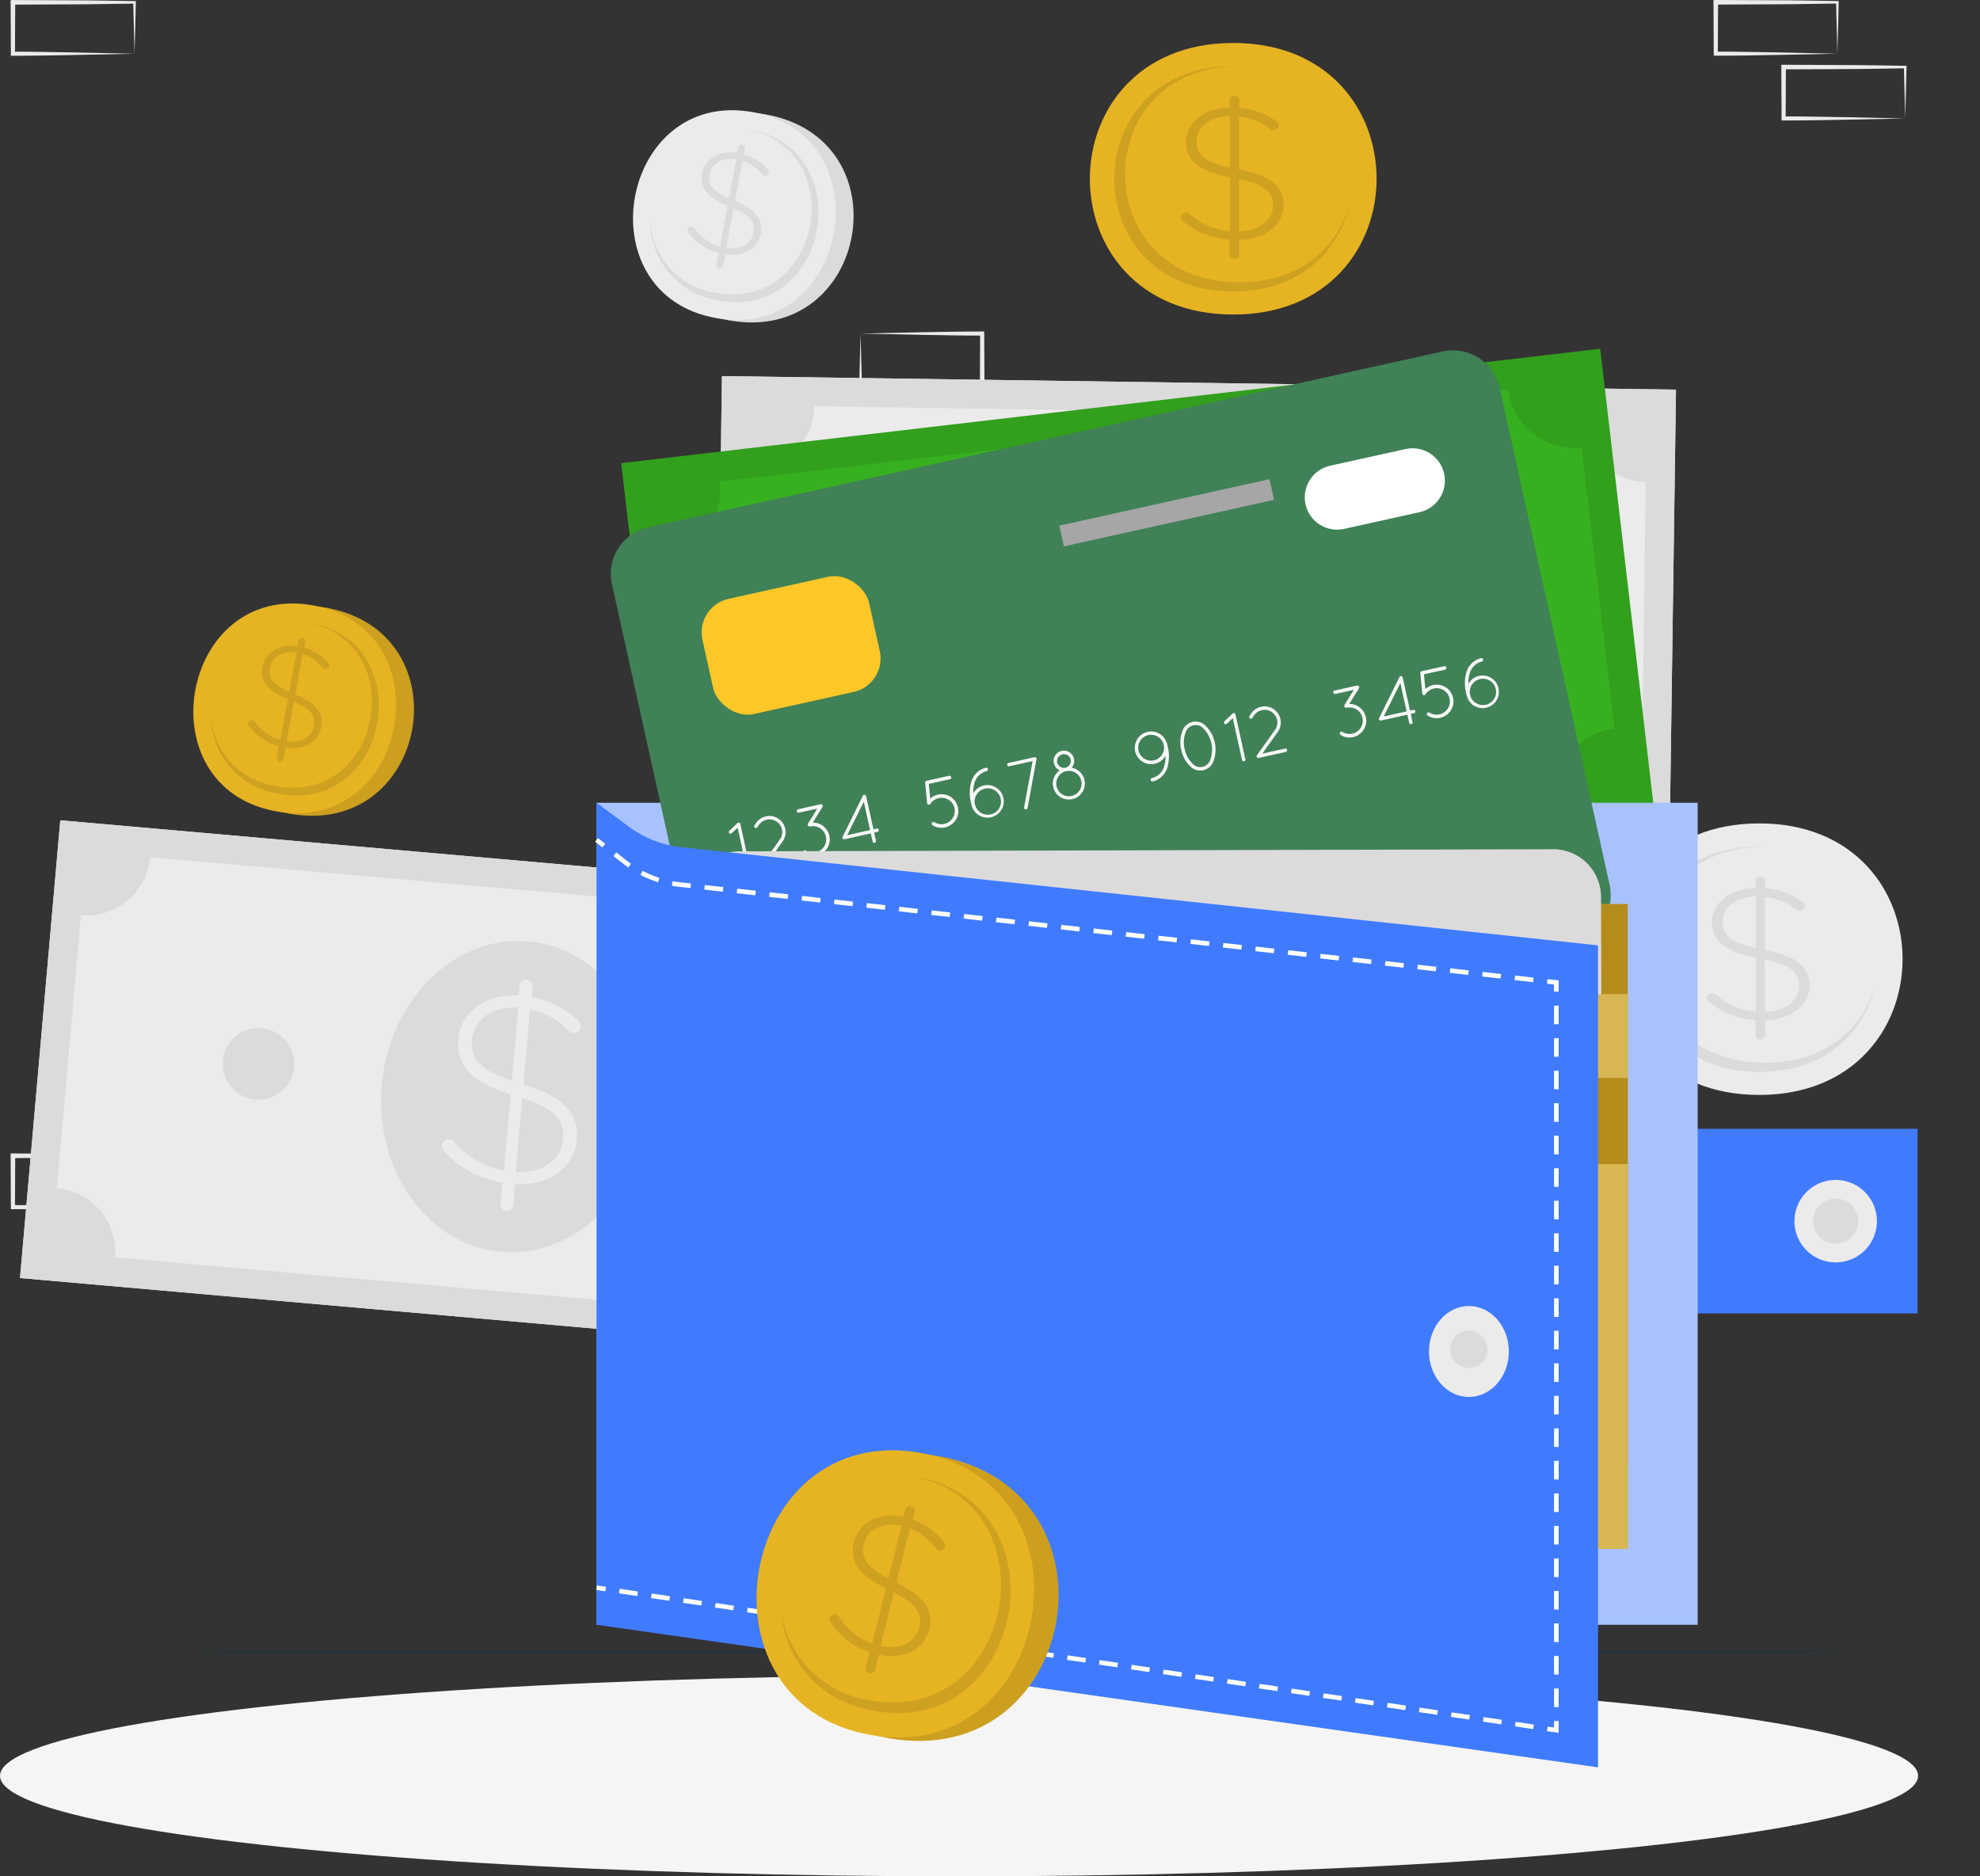 <svg xmlns="http://www.w3.org/2000/svg" width="242.798" height="230.117" viewBox="0 0 242.798 230.117">
  <rect x="0" y="0" width="242.798" height="230.117" fill="#333333" stroke="none"/>
  <g id="Group_88" data-name="Group 88" transform="translate(-40.686 -55.51)">
    <g id="Background_Complete" data-name="Background Complete" transform="translate(41.987 55.509)">
      <g id="Group_1" data-name="Group 1">
        <path id="Path_1" data-name="Path 1" d="M73.418,299.782l-7.39.157L62.278,300c-1.253.026-2.513.021-3.77.031l-.25,0v-.253l-.03-6.3V293.2h.283l7.455.035c2.485,0,4.97.064,7.455.092l.155,0,0,.152c-.01,1.069-.048,2.132-.074,3.184Zm0,0-.08-3.184c-.025-1.049-.063-2.086-.073-3.117l.153.154c-2.485.029-4.97.089-7.455.092l-7.455.035.281-.281-.03,6.3-.251-.251c1.229.01,2.454,0,3.686.031l3.7.063Z" transform="translate(-49.907 -159.677)" fill="#ebebeb"/>
        <path id="Path_2" data-name="Path 2" d="M58.647,313.891l-7.39.157-3.751.063c-1.253.026-2.513.021-3.77.031l-.249,0,0-.253-.03-6.3,0-.283h.283l7.455.035c2.485,0,4.97.064,7.456.092l.155,0v.152c-.011,1.069-.048,2.132-.074,3.183Zm0,0-.08-3.183c-.025-1.049-.063-2.086-.074-3.117l.154.154c-2.485.029-4.97.089-7.456.092l-7.455.035.282-.281-.03,6.3-.251-.251c1.229.01,2.454,0,3.686.031l3.7.063Z" transform="translate(-43.453 -165.842)" fill="#ebebeb"/>
        <path id="Path_3" data-name="Path 3" d="M88.19,313.891l-7.391.157-3.751.063c-1.253.026-2.513.021-3.769.031l-.25,0v-.253l-.03-6.3v-.283h.283l7.455.035c2.485,0,4.97.064,7.455.092l.155,0,0,.152c-.011,1.069-.048,2.132-.074,3.183Zm0,0-.08-3.183c-.025-1.049-.063-2.086-.074-3.117l.154.154c-2.485.029-4.97.089-7.455.092l-7.455.035.281-.281-.03,6.3-.251-.251c1.229.01,2.454,0,3.685.031l3.705.063Z" transform="translate(-56.361 -165.842)" fill="#ebebeb"/>
        <path id="Path_4" data-name="Path 4" d="M429.484,313.891l-7.39.157-3.751.063c-1.253.026-2.513.021-3.769.031l-.25,0v-.253l-.03-6.3v-.283h.283l7.455.035c2.485,0,4.97.064,7.455.092l.155,0,0,.152c-.011,1.069-.048,2.132-.074,3.183Zm0,0-.08-3.183c-.025-1.049-.063-2.086-.074-3.117l.154.154c-2.485.029-4.97.089-7.455.092l-7.455.035.281-.281-.03,6.3-.251-.251c1.228.01,2.453,0,3.685.031l3.7.063Z" transform="translate(-205.477 -165.842)" fill="#ebebeb"/>
        <path id="Path_5" data-name="Path 5" d="M429.484,62.657l-7.39.157-3.751.063c-1.253.026-2.513.021-3.769.031l-.25,0v-.253l-.03-6.3v-.283h.283l7.455.035c2.485,0,4.97.063,7.455.092l.155,0,0,.152c-.011,1.069-.048,2.132-.074,3.183Zm0,0-.08-3.183c-.025-1.049-.063-2.086-.074-3.117l.154.153c-2.485.029-4.97.09-7.455.092l-7.455.035.281-.281-.03,6.3-.251-.251c1.228.01,2.453,0,3.685.031l3.7.063Z" transform="translate(-205.477 -56.074)" fill="#ebebeb"/>
        <path id="Path_6" data-name="Path 6" d="M444.256,76.767l-7.391.157-3.751.063c-1.253.026-2.513.021-3.77.031l-.249,0,0-.253-.03-6.3,0-.282h.283l7.455.035c2.485,0,4.97.063,7.456.092l.155,0v.151c-.011,1.069-.048,2.132-.074,3.184Zm0,0-.08-3.184c-.025-1.048-.063-2.086-.074-3.117l.154.154c-2.485.029-4.97.09-7.456.092l-7.455.035.282-.282-.03,6.3-.251-.251c1.229.01,2.454,0,3.686.031l3.7.063Z" transform="translate(-211.931 -62.239)" fill="#ebebeb"/>
        <path id="Path_7" data-name="Path 7" d="M58.647,62.669l-7.39.157-3.751.063c-1.253.026-2.513.021-3.77.031l-.249,0,0-.253-.03-6.3,0-.283h.283l7.455.035c2.485,0,4.97.063,7.456.092l.155,0v.152c-.011,1.069-.048,2.132-.074,3.183Zm0,0-.08-3.183c-.025-1.049-.063-2.086-.074-3.117l.154.153c-2.485.029-4.97.09-7.456.092l-7.455.035.282-.281-.03,6.3-.251-.251c1.229.01,2.454,0,3.686.031l3.7.063Z" transform="translate(-43.453 -56.079)" fill="#ebebeb"/>
        <path id="Path_8" data-name="Path 8" d="M213.666,142.636l7.39-.157,3.751-.063c1.253-.026,2.513-.021,3.77-.031l.25,0v.253l.03,6.3v.283h-.283l-7.455-.035c-2.485,0-4.97-.064-7.455-.092l-.155,0,0-.152c.01-1.069.048-2.132.074-3.184Zm0,0,.08,3.184c.025,1.049.063,2.086.073,3.117l-.153-.154c2.485-.029,4.97-.089,7.455-.092l7.455-.035-.281.281.03-6.3.251.251c-1.229-.01-2.454,0-3.686-.031l-3.7-.063Z" transform="translate(-117.754 -93.784)" fill="#ebebeb"/>
        <path id="Path_9" data-name="Path 9" d="M228.438,128.526l7.391-.157,3.751-.063c1.253-.026,2.513-.021,3.77-.031l.249,0,0,.253.03,6.3,0,.283h-.283l-7.455-.035c-2.485,0-4.97-.064-7.456-.092l-.155,0v-.152c.011-1.069.048-2.132.074-3.183Zm0,0,.08,3.183c.025,1.049.064,2.086.074,3.117l-.154-.153c2.485-.029,4.97-.09,7.456-.092l7.455-.035-.281.281.03-6.3.251.251c-1.229-.01-2.454,0-3.686-.031l-3.7-.063Z" transform="translate(-124.208 -87.619)" fill="#ebebeb"/>
      </g>
      <g id="Group_6" data-name="Group 6" transform="translate(76.323 13.518)">
        <g id="Group_3" data-name="Group 3" transform="translate(120.521 87.466)">
          <path id="Path_10" data-name="Path 10" d="M410.613,235.414c-23.421,0-23.46,33.3,0,33.3C434.032,268.718,434.071,235.414,410.613,235.414Z" transform="translate(-393.033 -235.414)" fill="#ebebeb"/>
          <path id="Path_11" data-name="Path 11" d="M427.173,257.385c-1.249,5.73-6,10.7-14.245,10.7-19.466,0-19.437-27.642,0-27.642.127,0,.255,0,.382.007-18.292.336-18.2,26.513.359,26.513C421.24,266.962,425.751,262.58,427.173,257.385Z" transform="translate(-395.351 -237.611)" fill="#dbdbdb"/>
          <g id="Group_2" data-name="Group 2" transform="translate(11.131 6.475)">
            <path id="Path_12" data-name="Path 12" d="M419.388,246.914a.592.592,0,0,1,.608.556v.927a8.714,8.714,0,0,1,4.51,1.623c.227.163.355.3.355.534a.626.626,0,0,1-.659.579.652.652,0,0,1-.457-.162,7.573,7.573,0,0,0-3.8-1.506v6.491c3.851.742,5.473,2.064,5.473,4.336,0,2.458-2.255,4.2-5.423,4.29v1.808a.611.611,0,0,1-1.216,0v-1.832a9.977,9.977,0,0,1-5.7-2.249.591.591,0,0,1-.279-.486.635.635,0,0,1,.634-.579.675.675,0,0,1,.457.162,8.531,8.531,0,0,0,4.941,2.11v-6.608c-3.8-.765-5.372-2.041-5.372-4.359,0-2.341,2.229-4.126,5.321-4.2v-.881A.592.592,0,0,1,419.388,246.914Zm-.557,8.81v-6.329c-2.458.047-4.08,1.391-4.08,3.06C414.752,254.032,415.563,255.006,418.831,255.724Zm1.114,1.414v6.4c2.534-.047,4.181-1.391,4.181-3.153C424.126,258.784,423.24,257.81,419.946,257.139Z" transform="translate(-412.8 -246.914)" fill="#dbdbdb"/>
          </g>
        </g>
        <g id="Group_5" data-name="Group 5">
          <path id="Path_13" data-name="Path 13" d="M196.075,80.807c17.05,3.059,12.547,28.316-4.531,25.252C174.495,103,179,77.743,196.075,80.807Z" transform="translate(-179.78 -80.286)" fill="#dbdbdb"/>
          <path id="Path_14" data-name="Path 14" d="M193.691,80.315c16.249,2.915,11.744,28.172-4.531,25.252C172.912,102.651,177.416,77.394,193.691,80.315Z" transform="translate(-178.997 -80.08)" fill="#ebebeb"/>
          <path id="Path_15" data-name="Path 15" d="M182.767,95.35a9.8,9.8,0,0,0,8.427,9.886c13.506,2.424,17.246-18.539,3.761-20.959-.088-.016-.176-.032-.265-.043,12.645,2.532,9.021,22.369-3.857,20.058A9.376,9.376,0,0,1,182.767,95.35Z" transform="translate(-180.644 -81.895)" fill="#dbdbdb"/>
          <g id="Group_4" data-name="Group 4" transform="translate(6.707 4.215)">
            <path id="Path_16" data-name="Path 16" d="M197.583,87.573a.435.435,0,0,1,.343.5l-.131.7a5.829,5.829,0,0,1,2.9,1.811.5.5,0,0,1,.171.45.458.458,0,0,1-.538.354.436.436,0,0,1-.293-.182,5.082,5.082,0,0,0-2.421-1.631l-.916,4.916c2.564,1.059,3.5,2.269,3.181,3.989-.346,1.861-2.154,2.887-4.362,2.549l-.255,1.369a.428.428,0,1,1-.842-.157l.258-1.387a6.71,6.71,0,0,1-3.633-2.439.45.45,0,0,1,.4-.762.45.45,0,0,1,.293.182,5.77,5.77,0,0,0,3.126,2.235l.932-5c-2.526-1.07-3.434-2.238-3.107-3.994.33-1.773,2.127-2.838,4.279-2.491l.124-.667A.434.434,0,0,1,197.583,87.573Zm-1.628,6.6.893-4.794c-1.71-.282-3.023.527-3.259,1.791C193.366,92.365,193.791,93.207,195.955,94.173Zm.573,1.215-.9,4.846c1.762.292,3.094-.514,3.342-1.849C199.192,97.174,198.715,96.322,196.527,95.388Z" transform="translate(-190.907 -87.566)" fill="#dbdbdb"/>
          </g>
        </g>
      </g>
      <g id="Group_11" data-name="Group 11" transform="translate(1.15 46.125)">
        <g id="Group_8" data-name="Group 8" transform="translate(0 54.479)">
          <rect id="Rectangle_1" data-name="Rectangle 1" width="116.996" height="56.352" transform="translate(4.944 0) rotate(5.033)" fill="#ebebeb"/>
          <path id="Path_17" data-name="Path 17" d="M166.98,245l-3.529-.31-109.48-9.637-3.537-.311-.31,3.529-4.317,49.071L45.5,290.88l3.529.31,109.487,9.638,3.522.31h.008L166.988,245Zm-8.157,52.3L49.336,287.654l4.324-49.07,109.479,9.645Z" transform="translate(-45.496 -234.742)" fill="#dbdbdb"/>
          <ellipse id="Ellipse_1" data-name="Ellipse 1" cx="19.11" cy="16.387" rx="19.11" ry="16.387" transform="translate(42.683 51.483) rotate(-84.968)" fill="#dbdbdb"/>
          <path id="Path_18" data-name="Path 18" d="M98.414,284.777a4.391,4.391,0,1,1-3.989-4.759A4.391,4.391,0,0,1,98.414,284.777Z" transform="translate(-64.787 -254.515)" fill="#dbdbdb"/>
          <path id="Path_19" data-name="Path 19" d="M210.435,294.642a4.391,4.391,0,1,1-3.988-4.759A4.391,4.391,0,0,1,210.435,294.642Z" transform="translate(-113.731 -258.825)" fill="#dbdbdb"/>
          <path id="Path_20" data-name="Path 20" d="M60.129,323.344l-7.811-.688.687-7.8A7.834,7.834,0,0,1,60.129,323.344Z" transform="translate(-48.476 -269.743)" fill="#dbdbdb"/>
          <path id="Path_21" data-name="Path 21" d="M241.386,331.945l-.688,7.811-7.8-.687A7.834,7.834,0,0,1,241.386,331.945Z" transform="translate(-127.373 -277.197)" fill="#dbdbdb"/>
          <path id="Path_22" data-name="Path 22" d="M240.531,257.462l7.811.688-.687,7.8A7.835,7.835,0,0,1,240.531,257.462Z" transform="translate(-130.696 -244.667)" fill="#dbdbdb"/>
          <path id="Path_23" data-name="Path 23" d="M58.772,249.364l.688-7.811,7.8.687A7.835,7.835,0,0,1,58.772,249.364Z" transform="translate(-51.296 -237.717)" fill="#dbdbdb"/>
          <g id="Group_7" data-name="Group 7" transform="translate(51.74 19.526)">
            <path id="Path_24" data-name="Path 24" d="M147.779,269.419a.8.8,0,0,1,.719.856l-.116,1.314a10.744,10.744,0,0,1,5.64,2.811.917.917,0,0,1,.393.8.844.844,0,0,1-.926.746.806.806,0,0,1-.57-.282,9.4,9.4,0,0,0-4.736-2.568l-.809,9.191c4.9,1.491,6.832,3.546,6.55,6.763-.307,3.479-3.444,5.685-7.559,5.454l-.226,2.56a.791.791,0,0,1-1.576-.139l.229-2.594a12.378,12.378,0,0,1-7.106-3.835.83.83,0,0,1,.593-1.469.833.833,0,0,1,.57.282,10.642,10.642,0,0,0,6.138,3.551l.824-9.355c-4.828-1.517-6.7-3.5-6.415-6.784.292-3.315,3.4-5.588,7.416-5.335l.11-1.247A.8.8,0,0,1,147.779,269.419Zm-1.821,12.409.789-8.962c-3.19-.214-5.459,1.505-5.666,3.868C140.884,278.967,141.813,280.438,145.957,281.828Zm1.268,2.13-.8,9.06c3.288.224,5.59-1.492,5.809-3.987C152.436,286.766,151.409,285.286,147.226,283.958Z" transform="translate(-137.381 -269.416)" fill="#ebebeb"/>
          </g>
        </g>
        <g id="Group_10" data-name="Group 10" transform="translate(85.285 0)">
          <rect id="Rectangle_2" data-name="Rectangle 2" width="116.996" height="56.352" transform="translate(0.8 0) rotate(0.814)" fill="#ebebeb"/>
          <path id="Path_25" data-name="Path 25" d="M314.737,139.651l-3.542-.05L201.3,138.044l-3.55-.05-.05,3.542-.695,49.255-.05,3.55,3.542.05,109.9,1.557,3.534.05h.008l.8-56.347Zm-4.287,52.755-109.9-1.565.7-49.255,109.892,1.564Z" transform="translate(-196.956 -137.991)" fill="#dbdbdb"/>
          <ellipse id="Ellipse_2" data-name="Ellipse 2" cx="19.11" cy="16.387" rx="19.11" ry="16.387" transform="matrix(0.014, -1, 1, 0.014, 42.225, 48.567)" fill="#dbdbdb"/>
          <path id="Path_26" data-name="Path 26" d="M246.319,184.384a4.391,4.391,0,1,1-4.328-4.453A4.391,4.391,0,0,1,246.319,184.384Z" transform="translate(-214.687 -156.314)" fill="#dbdbdb"/>
          <path id="Path_27" data-name="Path 27" d="M358.763,185.981a4.391,4.391,0,1,1-4.328-4.453A4.391,4.391,0,0,1,358.763,185.981Z" transform="translate(-263.815 -157.012)" fill="#dbdbdb"/>
          <path id="Path_28" data-name="Path 28" d="M211.179,225.883l-7.84-.112.111-7.831A7.834,7.834,0,0,1,211.179,225.883Z" transform="translate(-199.745 -172.921)" fill="#dbdbdb"/>
          <path id="Path_29" data-name="Path 29" d="M392.54,220.7l-.111,7.84-7.831-.112A7.834,7.834,0,0,1,392.54,220.7Z" transform="translate(-278.939 -174.128)" fill="#dbdbdb"/>
          <path id="Path_30" data-name="Path 30" d="M385.823,146.945l7.84.111-.111,7.831A7.834,7.834,0,0,1,385.823,146.945Z" transform="translate(-279.474 -141.902)" fill="#dbdbdb"/>
          <path id="Path_31" data-name="Path 31" d="M204.383,152.2l.111-7.84,7.831.111A7.835,7.835,0,0,1,204.383,152.2Z" transform="translate(-200.201 -140.774)" fill="#dbdbdb"/>
          <g id="Group_9" data-name="Group 9" transform="translate(50.407 15.267)">
            <path id="Path_32" data-name="Path 32" d="M295.343,165.1a.8.8,0,0,1,.779.8l-.019,1.318a10.743,10.743,0,0,1,5.832,2.389.916.916,0,0,1,.45.765.844.844,0,0,1-.868.812.806.806,0,0,1-.59-.239,9.4,9.4,0,0,0-4.912-2.212l-.131,9.225c4.993,1.126,7.075,3.033,7.03,6.263-.05,3.492-3.017,5.923-7.138,6l-.037,2.57a.791.791,0,0,1-1.581-.023l.037-2.6a12.374,12.374,0,0,1-7.368-3.3.829.829,0,0,1,.483-1.508.832.832,0,0,1,.59.239,10.64,10.64,0,0,0,6.383,3.089l.133-9.39c-4.926-1.158-6.944-3-6.9-6.294.047-3.328,2.983-5.823,7-5.866l.018-1.252A.8.8,0,0,1,295.343,165.1Zm-.9,12.51.128-9c-3.2.021-5.333,1.9-5.367,4.275C289.17,175.133,290.2,176.532,294.441,177.613Zm1.421,2.031-.13,9.094c3.3-.02,5.465-1.9,5.5-4.4C301.265,182.061,300.131,180.66,295.862,179.644Z" transform="translate(-286.476 -165.103)" fill="#ebebeb"/>
          </g>
        </g>
      </g>
    </g>
    <g id="Shadow" transform="translate(40.686 249.973)">
      <ellipse id="Ellipse_3" data-name="Ellipse 3" cx="117.604" cy="12.327" rx="117.604" ry="12.327" transform="translate(0 11)" fill="#f5f5f5"/>
    </g>
    <g id="Floor" transform="translate(40.097 237.744)">
      <path id="Path_34" data-name="Path 34" d="M40.1,379.99l29.548-.137,29.548-.05,59.1-.094,59.1.094,29.548.049,29.548.138-29.548.138-29.548.049-59.1.094-59.1-.094-29.548-.05Z" transform="translate(-33.097 -359.709)" fill="#263238"/>
    </g>
    <g id="Wallet" transform="translate(113.668 98.285)">
      <g id="Group_80" data-name="Group 80" transform="translate(0)">
        <g id="Group_76" data-name="Group 76" transform="translate(0.174)">
          <g id="Group_60" data-name="Group 60" transform="translate(3.018)">
            <rect id="Rectangle_3" data-name="Rectangle 3" width="120.861" height="58.214" transform="translate(0.004 14.029) rotate(-6.665)" fill="#35aa19"/>
            <rect id="Rectangle_4" data-name="Rectangle 4" width="120.861" height="58.214" transform="translate(0.004 14.029) rotate(-6.665)" fill="#4beb60" opacity="0.1"/>
            <path id="Path_102" data-name="Path 102" d="M296.465,132.042l-3.635.425L180.064,145.648l-3.643.426.425,3.635,5.91,50.543.426,3.643,3.635-.425,112.775-13.182,3.627-.425h.008l-6.754-57.822Zm2.7,54.611L186.392,199.827l-5.9-50.544,112.768-13.173Z" transform="translate(-176.421 -132.041)" opacity="0.1"/>
            <ellipse id="Ellipse_4" data-name="Ellipse 4" cx="16.929" cy="19.742" rx="16.929" ry="19.742" transform="translate(44.381 18.988) rotate(-6.665)" opacity="0.1"/>
            <path id="Path_103" data-name="Path 103" d="M232.2,197.542a4.536,4.536,0,1,1-5.032-3.979A4.535,4.535,0,0,1,232.2,197.542Z" transform="translate(-196.841 -158.907)" opacity="0.1"/>
            <path id="Path_104" data-name="Path 104" d="M347.585,184.059a4.536,4.536,0,1,1-5.031-3.979A4.535,4.535,0,0,1,347.585,184.059Z" transform="translate(-247.255 -153.016)" opacity="0.1"/>
            <path id="Path_105" data-name="Path 105" d="M201.447,245.206l-8.045.94-.939-8.036A8.093,8.093,0,0,1,201.447,245.206Z" transform="translate(-183.43 -178.36)" opacity="0.1"/>
            <path id="Path_106" data-name="Path 106" d="M387.186,214.743l.94,8.045-8.036.939A8.093,8.093,0,0,1,387.186,214.743Z" transform="translate(-265.383 -168.175)" opacity="0.1"/>
            <path id="Path_107" data-name="Path 107" d="M369.626,140.2l8.045-.94.939,8.036A8.094,8.094,0,0,1,369.626,140.2Z" transform="translate(-260.835 -135.193)" opacity="0.1"/>
            <path id="Path_108" data-name="Path 108" d="M184.58,169.967l-.94-8.045,8.036-.939A8.093,8.093,0,0,1,184.58,169.967Z" transform="translate(-179.575 -144.686)" opacity="0.1"/>
            <g id="Group_59" data-name="Group 59" transform="translate(54.959 21.8)">
              <path id="Path_109" data-name="Path 109" d="M281.015,170.761a.828.828,0,0,1,.906.716l.158,1.353a11.1,11.1,0,0,1,6.295,1.663.947.947,0,0,1,.564.723.873.873,0,0,1-.78.948.832.832,0,0,1-.636-.166,9.706,9.706,0,0,0-5.329-1.605l1.106,9.467c5.266.482,7.655,2.156,8.042,5.47.418,3.583-2.293,6.472-6.5,7.1l.308,2.638a.817.817,0,0,1-1.622.19l-.313-2.672a12.783,12.783,0,0,1-7.991-2.391.857.857,0,0,1,.292-1.61.858.858,0,0,1,.636.165,10.988,10.988,0,0,0,6.952,2.306l-1.126-9.636c-5.2-.523-7.516-2.137-7.91-5.519-.4-3.415,2.272-6.366,6.385-6.95l-.15-1.284A.829.829,0,0,1,281.015,170.761Zm.757,12.935-1.079-9.231c-3.272.452-5.206,2.666-4.922,5.1C276.04,181.864,277.288,183.158,281.773,183.7Zm1.729,1.889,1.09,9.332c3.373-.463,5.343-2.68,5.042-5.25C289.361,187.334,288.011,186.051,283.5,185.585Z" transform="translate(-274.024 -170.756)" fill="#ffc727"/>
            </g>
          </g>
          <g id="Group_62" data-name="Group 62" transform="translate(117.375 95.669)">
            <rect id="Rectangle_5" data-name="Rectangle 5" width="44.609" height="22.634" fill="#407bff"/>
            <g id="Group_61" data-name="Group 61" transform="translate(28.485 5.231)">
              <circle id="Ellipse_5" data-name="Ellipse 5" cx="5.062" cy="5.062" r="5.062" transform="matrix(0.229, -0.973, 0.973, 0.229, 0, 9.855)" fill="#ebebeb"/>
              <circle id="Ellipse_6" data-name="Ellipse 6" cx="2.769" cy="2.769" r="2.769" transform="translate(3.318 3.318)" fill="#dbdbdb"/>
            </g>
          </g>
          <g id="Group_63" data-name="Group 63" transform="translate(0 55.681)">
            <rect id="Rectangle_6" data-name="Rectangle 6" width="135.018" height="100.81" fill="#b3caff"/>
            <rect id="Rectangle_7" data-name="Rectangle 7" width="135.018" height="100.81" fill="#407bff" opacity="0.1"/>
          </g>
          <g id="Group_68" data-name="Group 68" transform="translate(1.742 0.189)">
            <g id="Group_66" data-name="Group 66">
              <path id="Path_110" data-name="Path 110" d="M283.152,136.981l13.47,60.871a6.309,6.309,0,0,1-4.792,7.525l-96.545,21.365a6.309,6.309,0,0,1-7.52-4.8L174.3,161.069a5.871,5.871,0,0,1,4.464-7l97.392-21.552A5.871,5.871,0,0,1,283.152,136.981Z" transform="translate(-174.155 -132.377)" fill="#408157"/>
              <g id="Group_65" data-name="Group 65" transform="translate(10.332 12.014)">
                <rect id="Rectangle_8" data-name="Rectangle 8" width="20.928" height="14.463" rx="4.202" transform="translate(0 19.374) rotate(-12.478)" fill="#ffc727"/>
                <path id="Path_111" data-name="Path 111" d="M339.357,161.553l-9.245,2.046a3.967,3.967,0,0,1-4.73-3.016h0a3.967,3.967,0,0,1,3.016-4.729l9.245-2.046a3.967,3.967,0,0,1,4.73,3.015h0A3.967,3.967,0,0,1,339.357,161.553Z" transform="translate(-250.519 -153.713)" fill="#fff"/>
                <g id="Group_64" data-name="Group 64" transform="translate(4.141 25.736)">
                  <path id="Path_112" data-name="Path 112" d="M200.941,235.875l-.729.677a.212.212,0,0,1-.095.056.209.209,0,0,1-.2-.062.2.2,0,0,1,.014-.3l.99-.948a.219.219,0,0,1,.3.015.252.252,0,0,1,.059.147l1.2,5.445a.2.2,0,0,1-.158.248.212.212,0,0,1-.249-.158Z" transform="translate(-199.859 -215.075)" fill="#f8f8f8"/>
                  <path id="Path_113" data-name="Path 113" d="M206.3,239.786l2.216-3.111a1.575,1.575,0,0,0,.257-1.247,1.565,1.565,0,0,0-1.859-1.179,1.58,1.58,0,0,0-.947.618l-.23.326a.209.209,0,0,1-.345-.234l.228-.335a2.034,2.034,0,0,1,1.2-.79,1.994,1.994,0,0,1,2.358,1.5,2,2,0,0,1-.316,1.58l-1.9,2.667,2.8-.62a.213.213,0,0,1,.092.415l-3.3.731-.034.007a.2.2,0,0,1-.166-.026A.228.228,0,0,1,206.3,239.786Z" transform="translate(-202.259 -214.434)" fill="#f8f8f8"/>
                  <path id="Path_114" data-name="Path 114" d="M217.784,231.58l-1.185,1.914a2.036,2.036,0,0,1,2.036,1.611,2.027,2.027,0,0,1-.278,1.554,2.065,2.065,0,0,1-1.292.908,2.026,2.026,0,0,1-1.545-.28.215.215,0,0,1,.231-.362,1.629,1.629,0,0,0,1.219.21,1.65,1.65,0,0,0,1.025-.707,1.619,1.619,0,0,0,.217-1.229,1.628,1.628,0,0,0-1.934-1.233.227.227,0,0,1-.188-.048l-.008,0a.219.219,0,0,1-.067-.3l1.138-1.842-2.27.5a.217.217,0,0,1-.093-.423l2.769-.613a.215.215,0,0,1,.259.164.178.178,0,0,1-.005.1A.193.193,0,0,1,217.784,231.58Z" transform="translate(-206.308 -213.319)" fill="#f8f8f8"/>
                  <path id="Path_115" data-name="Path 115" d="M228.075,233.921l-3.21.711-.008,0-.017,0a.182.182,0,0,1-.136-.015.2.2,0,0,1-.09-.282l2.485-5.027.007-.011a.2.2,0,0,1,.282-.089.27.27,0,0,1,.09.086c0,.017.014.024.016.032l.005.025.9,4.065.4-.088a.208.208,0,1,1,.09.406l-.4.088.225,1.016a.213.213,0,0,1-.415.092Zm-.09-.407-.768-3.471-2.035,4.092Z" transform="translate(-210.663 -212.425)" fill="#f8f8f8"/>
                  <path id="Path_116" data-name="Path 116" d="M243.52,231.1a.21.21,0,0,1-.066-.3.22.22,0,0,1,.3-.067,1.631,1.631,0,0,0,1.22.21,1.629,1.629,0,0,0,1.233-1.934,1.619,1.619,0,0,0-2.948-.52.21.21,0,0,1-.3.065.138.138,0,0,1-.066-.056l0-.008a.032.032,0,0,1-.014-.024.168.168,0,0,1-.024-.066.383.383,0,0,0,0-.043l-.241-2.452a.185.185,0,0,1,.051-.171.2.2,0,0,1,.124-.081l2.76-.611a.215.215,0,0,1,.259.165.21.21,0,0,1-.165.258l-2.583.572.178,1.808a2.053,2.053,0,0,1,.948-.494,2.043,2.043,0,0,1,2.443,1.565,2.031,2.031,0,0,1-.269,1.552,2.107,2.107,0,0,1-1.293.9A2.056,2.056,0,0,1,243.52,231.1Z" transform="translate(-218.539 -210.612)" fill="#f8f8f8"/>
                  <path id="Path_117" data-name="Path 117" d="M252.513,225.034a2.462,2.462,0,0,1,1.789-1.746.211.211,0,0,1,.255.148.228.228,0,0,1-.155.266,2.054,2.054,0,0,0-1.489,1.458,3.972,3.972,0,0,0-.162,1.279,2,2,0,1,1-.191,1.463,3.066,3.066,0,0,1-.1-.386A5,5,0,0,1,252.513,225.034Zm.456,2.742a.416.416,0,0,0,.042.106.139.139,0,0,1,0,.061,1.617,1.617,0,1,0-.053-.2Z" transform="translate(-222.784 -209.844)" fill="#f8f8f8"/>
                  <path id="Path_118" data-name="Path 118" d="M262.555,227.151l1.042-5.685-2.863.633a.208.208,0,1,1-.09-.406l3.133-.693a.229.229,0,0,1,.129-.02.239.239,0,0,1,.139.1.208.208,0,0,1,.032.064.178.178,0,0,1-.01.118l-1.087,5.961a.217.217,0,0,1-.158.168.157.157,0,0,1-.088,0A.23.23,0,0,1,262.555,227.151Z" transform="translate(-226.346 -208.838)" fill="#f8f8f8"/>
                  <path id="Path_119" data-name="Path 119" d="M271.507,219.6a1.261,1.261,0,0,1,1.221,2.066,1.964,1.964,0,1,1-1.465.324,1.28,1.28,0,0,1-.712-.89A1.253,1.253,0,0,1,271.507,219.6Zm1.222,5.521a1.553,1.553,0,1,0-1.851-1.18A1.545,1.545,0,0,0,272.729,225.122Zm-.765-3.455a.864.864,0,0,0,.644-1.022.846.846,0,0,0-1.651.366A.856.856,0,0,0,271.964,221.667Z" transform="translate(-230.69 -208.223)" fill="#f8f8f8"/>
                  <path id="Path_120" data-name="Path 120" d="M289.837,215.446a2,2,0,0,1,2.33,1.3c.012.015.014.023.026.038.044.159.09.326.13.5a5.034,5.034,0,0,1-.044,2.488,2.51,2.51,0,0,1-1.79,1.747l-.008,0a.206.206,0,0,1-.255-.148.22.22,0,0,1,.155-.265,2.057,2.057,0,0,0,1.489-1.458,3.841,3.841,0,0,0,.162-1.279,2.006,2.006,0,1,1-2.194-2.926Zm1.981,1.6a1.583,1.583,0,1,0-1.209,1.885A1.573,1.573,0,0,0,291.818,217.05Z" transform="translate(-238.485 -206.399)" fill="#f8f8f8"/>
                  <path id="Path_121" data-name="Path 121" d="M298.3,216.7a3.863,3.863,0,0,1,.108-2.2,1.72,1.72,0,0,1,2.964-.656,3.952,3.952,0,0,1,1.035,1.947,3.9,3.9,0,0,1-.119,2.194,1.713,1.713,0,0,1-2.964.656A3.817,3.817,0,0,1,298.3,216.7Zm.415-.092a3.442,3.442,0,0,0,.906,1.727,1.291,1.291,0,0,0,2.269-.5,3.66,3.66,0,0,0-.813-3.675,1.291,1.291,0,0,0-2.269.5A3.444,3.444,0,0,0,298.713,216.613Z" transform="translate(-242.821 -205.462)" fill="#f8f8f8"/>
                  <path id="Path_122" data-name="Path 122" d="M308.772,212.014l-.729.677a.208.208,0,0,1-.095.056.21.21,0,0,1-.2-.062.2.2,0,0,1,.014-.3l.99-.947a.219.219,0,0,1,.3.015.254.254,0,0,1,.059.147l1.2,5.445a.2.2,0,0,1-.158.248.211.211,0,0,1-.248-.158Z" transform="translate(-246.972 -204.649)" fill="#f8f8f8"/>
                  <path id="Path_123" data-name="Path 123" d="M314.132,215.924l2.216-3.111a1.572,1.572,0,0,0,.257-1.247,1.564,1.564,0,0,0-1.859-1.179,1.577,1.577,0,0,0-.947.618l-.23.326a.209.209,0,1,1-.345-.235l.228-.334a2.037,2.037,0,0,1,1.2-.791,1.994,1.994,0,0,1,2.358,1.5,2,2,0,0,1-.316,1.58l-1.9,2.667,2.8-.62a.213.213,0,0,1,.092.415l-3.3.73-.034.008a.2.2,0,0,1-.166-.025A.228.228,0,0,1,314.132,215.924Z" transform="translate(-249.372 -204.009)" fill="#f8f8f8"/>
                  <path id="Path_124" data-name="Path 124" d="M334.633,205.723l-1.185,1.914a2.061,2.061,0,0,1,.466,4.072,2.02,2.02,0,0,1-1.545-.28.214.214,0,1,1,.23-.362,1.627,1.627,0,0,0,2.461-1.726,1.629,1.629,0,0,0-1.935-1.233.225.225,0,0,1-.187-.047l-.008,0a.219.219,0,0,1-.068-.3L334,205.917l-2.27.5a.217.217,0,0,1-.093-.423l2.769-.613a.214.214,0,0,1,.258.164.173.173,0,0,1-.005.1A.185.185,0,0,1,334.633,205.723Z" transform="translate(-257.36 -202.022)" fill="#f8f8f8"/>
                  <path id="Path_125" data-name="Path 125" d="M344.923,208.063l-3.21.71-.008,0-.017,0a.181.181,0,0,1-.136-.014.2.2,0,0,1-.089-.282l2.485-5.027.007-.01a.2.2,0,0,1,.282-.09.273.273,0,0,1,.09.087c0,.017.014.024.016.032l.006.025.9,4.065.4-.088a.208.208,0,1,1,.09.407l-.4.088.225,1.016a.213.213,0,0,1-.415.092Zm-.09-.406-.768-3.472-2.035,4.091Z" transform="translate(-261.716 -201.127)" fill="#f8f8f8"/>
                  <path id="Path_126" data-name="Path 126" d="M351.351,207.237a.21.21,0,0,1-.066-.3.22.22,0,0,1,.3-.067,1.63,1.63,0,0,0,1.219.21,1.629,1.629,0,0,0,1.233-1.934,1.619,1.619,0,0,0-2.948-.52.209.209,0,0,1-.3.065.14.14,0,0,1-.066-.056l0-.009a.03.03,0,0,1-.014-.023.159.159,0,0,1-.023-.066c0-.008,0-.027,0-.044l-.241-2.452a.186.186,0,0,1,.051-.172.2.2,0,0,1,.124-.081l2.761-.611a.215.215,0,0,1,.258.165.211.211,0,0,1-.165.259l-2.583.571.178,1.808a2.05,2.05,0,0,1,.948-.494,2.043,2.043,0,0,1,2.443,1.565,2.031,2.031,0,0,1-.269,1.552,2.107,2.107,0,0,1-1.293.9A2.053,2.053,0,0,1,351.351,207.237Z" transform="translate(-265.652 -200.186)" fill="#f8f8f8"/>
                  <path id="Path_127" data-name="Path 127" d="M360.344,201.172a2.463,2.463,0,0,1,1.79-1.746.211.211,0,0,1,.255.148.227.227,0,0,1-.155.265,2.054,2.054,0,0,0-1.489,1.458,3.969,3.969,0,0,0-.162,1.279,2,2,0,1,1-.191,1.463,3.062,3.062,0,0,1-.1-.385A5,5,0,0,1,360.344,201.172Zm.456,2.742a.446.446,0,0,0,.042.106.132.132,0,0,1,0,.061,1.615,1.615,0,1,0-.054-.2Z" transform="translate(-269.897 -199.418)" fill="#f8f8f8"/>
                </g>
                <rect id="Rectangle_9" data-name="Rectangle 9" width="52.945" height="2.602" transform="translate(9.403 61.865) rotate(-12.478)" fill="#a6a6a6"/>
                <rect id="Rectangle_10" data-name="Rectangle 10" width="37.483" height="2.602" transform="matrix(0.976, -0.216, 0.216, 0.976, 10.651, 67.507)" fill="#a6a6a6"/>
                <rect id="Rectangle_11" data-name="Rectangle 11" width="26.406" height="2.602" transform="matrix(0.976, -0.216, 0.216, 0.976, 44.668, 9.489)" fill="#a6a6a6"/>
              </g>
            </g>
            <g id="Group_67" data-name="Group 67" transform="translate(6.833 67.906)">
              <rect id="Rectangle_12" data-name="Rectangle 12" width="117.867" height="34.501" fill="#ffc727"/>
              <rect id="Rectangle_13" data-name="Rectangle 13" width="117.867" height="34.501" opacity="0.3"/>
            </g>
          </g>
          <g id="Group_73" data-name="Group 73" transform="translate(8.576 61.376)">
            <g id="Group_71" data-name="Group 71" transform="translate(3.107)">
              <path id="Path_128" data-name="Path 128" d="M303.3,246.9l.162,62.343a6.309,6.309,0,0,1-6.289,6.328l-98.88.257a6.309,6.309,0,0,1-6.321-6.3l-.162-62.343a5.871,5.871,0,0,1,5.856-5.887l99.748-.258A5.871,5.871,0,0,1,303.3,246.9Z" transform="translate(-191.809 -241.04)" fill="#dbdbdb"/>
              <g id="Group_70" data-name="Group 70" transform="translate(7.511 10.723)">
                <path id="Path_129" data-name="Path 129" d="M352.51,342.135a5.8,5.8,0,1,1-5.818-5.789A5.8,5.8,0,0,1,352.51,342.135Z" transform="translate(-264.461 -293.404)" fill="#a6a6a6"/>
                <path id="Path_130" data-name="Path 130" d="M365.2,342.1a5.8,5.8,0,1,1-5.818-5.789A5.8,5.8,0,0,1,365.2,342.1Z" transform="translate(-270.006 -293.39)" fill="#ffc727"/>
                <rect id="Rectangle_14" data-name="Rectangle 14" width="20.928" height="14.463" rx="4.202" transform="translate(1.871 0.231) rotate(-0.149)" fill="#ffc727"/>
                <path id="Path_131" data-name="Path 131" d="M356.542,268.017l-9.469.024a3.966,3.966,0,0,1-3.977-3.956h0a3.967,3.967,0,0,1,3.956-3.977l9.469-.024a3.966,3.966,0,0,1,3.977,3.956h0A3.967,3.967,0,0,1,356.542,268.017Z" transform="translate(-265.42 -260.084)" fill="#fff"/>
                <g id="Group_69" data-name="Group 69" transform="translate(0 27.033)">
                  <path id="Path_132" data-name="Path 132" d="M206.322,309.146l-.857.506a.2.2,0,0,1-.287-.069.2.2,0,0,1,.077-.286l1.169-.715a.22.22,0,0,1,.287.078.252.252,0,0,1,.026.156l.014,5.577a.2.2,0,0,1-.207.208.211.211,0,0,1-.209-.207Z" transform="translate(-205.148 -308.296)" fill="#f8f8f8"/>
                  <path id="Path_133" data-name="Path 133" d="M210.591,314.195l2.83-2.566a1.576,1.576,0,0,0,.517-1.163,1.566,1.566,0,0,0-1.565-1.548,1.58,1.58,0,0,0-1.057.4l-.294.27a.209.209,0,0,1-.287-.3l.295-.278a2.036,2.036,0,0,1,1.343-.515,2,2,0,0,1,1.983,1.973,2,2,0,0,1-.646,1.476l-2.423,2.2,2.871-.008a.213.213,0,0,1,0,.425l-3.382.008h-.034a.2.2,0,0,1-.157-.06A.228.228,0,0,1,210.591,314.195Z" transform="translate(-207.497 -308.267)" fill="#f8f8f8"/>
                  <path id="Path_134" data-name="Path 134" d="M223.518,308.842l-1.566,1.617a2.059,2.059,0,1,1-1.864,3.474.215.215,0,1,1,.3-.3,1.631,1.631,0,0,0,1.146.465,1.65,1.65,0,0,0,1.152-.471,1.623,1.623,0,0,0,.475-1.155,1.628,1.628,0,0,0-1.627-1.617.227.227,0,0,1-.173-.087h-.008a.219.219,0,0,1,0-.312l1.5-1.556-2.324.006a.217.217,0,1,1,0-.434l2.836-.007a.215.215,0,0,1,.218.216.175.175,0,0,1-.026.1A.19.19,0,0,1,223.518,308.842Z" transform="translate(-211.647 -308.254)" fill="#f8f8f8"/>
                  <path id="Path_135" data-name="Path 135" d="M232.567,313.278l-3.288.009h-.026a.185.185,0,0,1-.13-.043.2.2,0,0,1-.027-.294l3.5-4.38.008-.009a.2.2,0,0,1,.3-.026.262.262,0,0,1,.069.1c0,.017.008.026.009.034v.026l.011,4.163h.408a.208.208,0,1,1,0,.416h-.408l0,1.041a.212.212,0,0,1-.425,0Zm0-.416-.009-3.556-2.862,3.563Z" transform="translate(-215.589 -308.262)" fill="#f8f8f8"/>
                  <path id="Path_136" data-name="Path 136" d="M248.761,313.868a.21.21,0,0,1,0-.3.22.22,0,0,1,.312,0,1.628,1.628,0,0,0,1.146.465,1.627,1.627,0,0,0,1.618-1.626,1.619,1.619,0,0,0-2.77-1.138.21.21,0,0,1-.3,0,.136.136,0,0,1-.052-.069v-.008a.033.033,0,0,1-.008-.026.163.163,0,0,1-.009-.069c0-.009.008-.026.008-.043l.288-2.447a.185.185,0,0,1,.086-.157.2.2,0,0,1,.139-.052l2.827-.008a.215.215,0,0,1,.217.216.209.209,0,0,1-.216.217l-2.645.007-.212,1.8a2.045,2.045,0,0,1,1.031-.28,2.043,2.043,0,0,1,2.052,2.05,2.033,2.033,0,0,1-.595,1.458,2.107,2.107,0,0,1-1.456.6A2.057,2.057,0,0,1,248.761,313.868Z" transform="translate(-224.174 -308.221)" fill="#f8f8f8"/>
                  <path id="Path_137" data-name="Path 137" d="M258.609,309.7a2.462,2.462,0,0,1,2.121-1.323.21.21,0,0,1,.217.2.227.227,0,0,1-.207.227,2.053,2.053,0,0,0-1.766,1.106,3.974,3.974,0,0,0-.431,1.215,2,2,0,1,1-.5,1.389,3.086,3.086,0,0,1-.018-.4A5.007,5.007,0,0,1,258.609,309.7Zm-.14,2.776a.447.447,0,0,0,.017.113.133.133,0,0,1-.008.061,1.617,1.617,0,1,0-.009-.208Z" transform="translate(-228.251 -308.218)" fill="#f8f8f8"/>
                  <path id="Path_138" data-name="Path 138" d="M268.415,314.143l2.232-5.331-2.931.007a.208.208,0,1,1,0-.416l3.209-.008a.234.234,0,0,1,.13.008.239.239,0,0,1,.113.13.2.2,0,0,1,.018.069.178.178,0,0,1-.035.113l-2.336,5.591a.218.218,0,0,1-.19.131.159.159,0,0,1-.087-.017A.23.23,0,0,1,268.415,314.143Z" transform="translate(-232.394 -308.222)" fill="#f8f8f8"/>
                  <path id="Path_139" data-name="Path 139" d="M278.225,308.321a1.261,1.261,0,0,1,.752,2.279,1.965,1.965,0,1,1-1.5,0,1.281,1.281,0,0,1-.506-1.021A1.253,1.253,0,0,1,278.225,308.321Zm.015,5.655a1.553,1.553,0,1,0-1.556-1.548A1.545,1.545,0,0,0,278.24,313.976Zm-.009-3.539a.864.864,0,0,0,.847-.861.846.846,0,0,0-1.691.005A.857.857,0,0,0,278.231,310.437Z" transform="translate(-236.221 -308.193)" fill="#f8f8f8"/>
                  <path id="Path_140" data-name="Path 140" d="M297.357,308.271a2,2,0,0,1,2,1.765c.009.017.009.025.017.043.01.165.019.338.019.52a5.031,5.031,0,0,1-.575,2.422,2.511,2.511,0,0,1-2.122,1.324h-.008a.206.206,0,0,1-.217-.2.22.22,0,0,1,.207-.226,2.059,2.059,0,0,0,1.767-1.106,3.832,3.832,0,0,0,.431-1.215,2.006,2.006,0,1,1-1.519-3.327Zm1.593,1.991a1.583,1.583,0,1,0-1.583,1.583A1.574,1.574,0,0,0,298.95,310.262Z" transform="translate(-244.563 -308.171)" fill="#f8f8f8"/>
                  <path id="Path_141" data-name="Path 141" d="M305.23,311.286a3.865,3.865,0,0,1,.576-2.126,1.72,1.72,0,0,1,3.036-.008,3.947,3.947,0,0,1,.6,2.124,3.9,3.9,0,0,1-.585,2.118,1.713,1.713,0,0,1-3.036.008A3.82,3.82,0,0,1,305.23,311.286Zm.425,0a3.448,3.448,0,0,0,.516,1.881,1.292,1.292,0,0,0,2.324-.006,3.662,3.662,0,0,0-.01-3.764,1.291,1.291,0,0,0-2.324.006A3.443,3.443,0,0,0,305.655,311.285Z" transform="translate(-248.875 -308.159)" fill="#f8f8f8"/>
                  <path id="Path_142" data-name="Path 142" d="M316.761,308.859l-.857.506a.2.2,0,0,1-.287-.069.2.2,0,0,1,.077-.287l1.17-.715a.221.221,0,0,1,.287.078.257.257,0,0,1,.026.156l.015,5.577a.205.205,0,0,1-.207.208.212.212,0,0,1-.209-.207Z" transform="translate(-253.401 -308.171)" fill="#f8f8f8"/>
                  <path id="Path_143" data-name="Path 143" d="M321.03,313.909l2.829-2.566a1.575,1.575,0,0,0,.517-1.163,1.566,1.566,0,0,0-1.565-1.549,1.579,1.579,0,0,0-1.057.4l-.294.27a.209.209,0,0,1-.287-.3l.294-.278a2.033,2.033,0,0,1,1.343-.515,1.994,1.994,0,0,1,1.983,1.973,2,2,0,0,1-.646,1.476l-2.422,2.2,2.871-.007a.212.212,0,0,1,0,.425l-3.383.009h-.034a.2.2,0,0,1-.157-.061A.228.228,0,0,1,321.03,313.909Z" transform="translate(-255.75 -308.142)" fill="#f8f8f8"/>
                  <path id="Path_144" data-name="Path 144" d="M343.192,308.532l-1.565,1.617a2.036,2.036,0,0,1,1.645,2.008,2.028,2.028,0,0,1-.6,1.458,2.061,2.061,0,0,1-1.456.611,2.021,2.021,0,0,1-1.45-.6.214.214,0,1,1,.3-.3,1.632,1.632,0,0,0,1.146.465,1.649,1.649,0,0,0,1.152-.471,1.625,1.625,0,0,0,.475-1.155,1.629,1.629,0,0,0-1.627-1.618.225.225,0,0,1-.173-.086h-.008a.219.219,0,0,1,0-.312l1.505-1.556-2.324.006a.217.217,0,0,1,0-.434l2.836-.007a.214.214,0,0,1,.217.216.175.175,0,0,1-.026.1A.192.192,0,0,1,343.192,308.532Z" transform="translate(-263.934 -308.118)" fill="#f8f8f8"/>
                  <path id="Path_145" data-name="Path 145" d="M352.241,312.968l-3.287.008h-.026a.179.179,0,0,1-.13-.043.2.2,0,0,1-.026-.294l3.5-4.38.009-.009a.2.2,0,0,1,.294-.026.276.276,0,0,1,.07.1c0,.017.008.026.008.035v.026l.011,4.163h.408a.208.208,0,1,1,0,.416h-.408l0,1.041a.213.213,0,0,1-.425,0Zm0-.416L352.231,309l-2.862,3.563Z" transform="translate(-267.876 -308.127)" fill="#f8f8f8"/>
                  <path id="Path_146" data-name="Path 146" d="M359.2,313.581a.209.209,0,0,1,0-.3.22.22,0,0,1,.312,0,1.631,1.631,0,0,0,1.146.466,1.628,1.628,0,0,0,1.618-1.626,1.619,1.619,0,0,0-2.77-1.137.209.209,0,0,1-.3,0,.138.138,0,0,1-.053-.069V310.9a.032.032,0,0,1-.008-.026.163.163,0,0,1-.009-.069.424.424,0,0,0,.008-.043l.289-2.447a.183.183,0,0,1,.086-.157.2.2,0,0,1,.138-.052l2.828-.007a.215.215,0,0,1,.217.216.21.21,0,0,1-.216.217l-2.645.007-.212,1.8a2.041,2.041,0,0,1,1.031-.28,2.042,2.042,0,0,1,2.052,2.05,2.033,2.033,0,0,1-.594,1.458,2.107,2.107,0,0,1-1.456.6A2.054,2.054,0,0,1,359.2,313.581Z" transform="translate(-272.426 -308.096)" fill="#f8f8f8"/>
                  <path id="Path_147" data-name="Path 147" d="M369.048,309.417a2.463,2.463,0,0,1,2.121-1.324.211.211,0,0,1,.218.2.227.227,0,0,1-.208.226,2.055,2.055,0,0,0-1.766,1.106,3.977,3.977,0,0,0-.431,1.215,2,2,0,1,1-.5,1.389,3.077,3.077,0,0,1-.018-.4A5.012,5.012,0,0,1,369.048,309.417Zm-.14,2.776a.413.413,0,0,0,.018.112.129.129,0,0,1-.009.061,1.617,1.617,0,1,0-.009-.208Z" transform="translate(-276.504 -308.093)" fill="#f8f8f8"/>
                </g>
                <rect id="Rectangle_15" data-name="Rectangle 15" width="52.945" height="2.602" transform="matrix(1, -0.003, 0.003, 1, 1.984, 43.75)" fill="#a6a6a6"/>
                <rect id="Rectangle_16" data-name="Rectangle 16" width="37.483" height="2.602" transform="translate(1.999 49.529) rotate(-0.149)" fill="#a6a6a6"/>
                <rect id="Rectangle_17" data-name="Rectangle 17" width="26.406" height="2.602" transform="translate(47.62 0.113) rotate(-0.149)" fill="#a6a6a6"/>
              </g>
            </g>
            <g id="Group_72" data-name="Group 72" transform="translate(0 17.777)">
              <rect id="Rectangle_18" data-name="Rectangle 18" width="117.867" height="57.769" fill="#ffc727"/>
              <rect id="Rectangle_19" data-name="Rectangle 19" width="117.867" height="57.769" fill="#407bff" opacity="0.2"/>
            </g>
          </g>
          <g id="Group_74" data-name="Group 74" transform="translate(8.576 89.418)">
            <rect id="Rectangle_20" data-name="Rectangle 20" width="117.867" height="57.769" fill="#ffc727"/>
            <rect id="Rectangle_21" data-name="Rectangle 21" width="117.867" height="57.769" opacity="0.3"/>
          </g>
          <g id="Group_75" data-name="Group 75" transform="translate(8.576 100.001)">
            <rect id="Rectangle_22" data-name="Rectangle 22" width="117.867" height="47.186" fill="#ffc727"/>
            <rect id="Rectangle_23" data-name="Rectangle 23" width="117.867" height="47.186" fill="#407bff" opacity="0.2"/>
          </g>
        </g>
        <g id="Group_79" data-name="Group 79" transform="translate(0 55.681)">
          <path id="Path_148" data-name="Path 148" d="M293.864,349.221l-122.8-17.484V230.927L175,233.848a13.232,13.232,0,0,0,6.474,2.529l112.39,12.035Z" transform="translate(-170.887 -230.927)" fill="#407bff"/>
          <g id="Group_77" data-name="Group 77" transform="translate(0 4.332)">
            <rect id="Rectangle_24" data-name="Rectangle 24" width="0.563" height="1.126" transform="translate(0 0.444) rotate(-51.972)" fill="#fff"/>
            <path id="Path_149" data-name="Path 149" d="M287.5,257.646l-2.271-.254.063-.56,2.271.254Zm-3.974-.444-2.271-.253.063-.56,2.271.253Zm-3.974-.444-2.271-.254.063-.56,2.271.254Zm-3.974-.444-2.271-.253.062-.56,2.271.254Zm-3.975-.444-2.271-.254.062-.56,2.272.254Zm-3.974-.444-2.271-.254.063-.56,2.271.254Zm-3.974-.444-2.271-.254.063-.56,2.271.255Zm-3.974-.444-2.271-.254.063-.56,2.271.253Zm-3.975-.444-2.27-.255.063-.56,2.27.254Zm-3.974-.445-2.271-.253.063-.56,2.271.253Zm-3.974-.444-2.271-.254.063-.56,2.271.254Zm-3.974-.444-2.271-.253.063-.56,2.271.253Zm-3.974-.444-2.271-.254.063-.56,2.271.254Zm-3.974-.444-2.27-.253.063-.56,2.27.253Zm-3.974-.444-2.271-.254.062-.56,2.271.254Zm-3.974-.444-2.271-.253.063-.56,2.271.253Zm-3.974-.444-2.271-.254.063-.56,2.271.254Zm-3.975-.444-2.27-.253.063-.56,2.27.253Zm-3.974-.444-2.271-.254.062-.56,2.271.255Zm-3.974-.444-2.271-.253.063-.56,2.271.254Zm-3.974-.444-2.271-.255.063-.56,2.271.254Zm-3.975-.445-2.271-.253.063-.56,2.271.253Zm-3.974-.444-2.271-.254.062-.56,2.271.254Zm-3.974-.444-2.271-.253.063-.56,2.271.253Zm-3.974-.444-2.271-.253.063-.56,2.271.253Zm-3.974-.444-2.271-.254.063-.56,2.27.254Zm-3.974-.444-1.353-.151q-.47-.053-.933-.138l.1-.554q.443.081.894.131l1.353.151Zm-3.982-.714a13.6,13.6,0,0,1-2.15-.9l.262-.5a12.92,12.92,0,0,0,2.06.863Zm-3.643-1.813q-.282-.2-.554-.411l-1.267-.991.347-.444,1.268.991q.261.2.532.395Z" transform="translate(-172.489 -239.979)" fill="#fff"/>
            <path id="Path_150" data-name="Path 150" d="M379.466,270.872H378.9V270l-.869-.1.063-.56,1.37.153Z" transform="translate(-261.317 -252.043)" fill="#fff"/>
            <path id="Path_151" data-name="Path 151" d="M380.14,361.13h-.563V358.85h.563Zm0-3.988h-.563v-2.279h.563Zm0-3.988h-.563v-2.279h.563Zm0-3.988h-.563v-2.279h.563Zm0-3.988h-.563V342.9h.563Zm0-3.988h-.563v-2.279h.563Zm0-3.988h-.563v-2.279h.563Zm0-3.988h-.563v-2.279h.563Zm0-3.988h-.563v-2.279h.563Zm0-3.988h-.563v-2.279h.563Zm0-3.988h-.563v-2.279h.563Zm0-3.988h-.563v-2.279h.563Zm0-3.988h-.563v-2.279h.563Zm0-3.988h-.563V307h.563Zm0-3.988h-.563v-2.279h.563Zm0-3.988h-.563v-2.279h.563Zm0-3.988h-.563v-2.279h.563Zm0-3.988h-.563v-2.279h.563Zm0-3.988h-.563v-2.279h.563Zm0-3.988h-.563v-2.279h.563Zm0-3.988h-.563v-2.279h.563Zm0-3.988h-.563V275.1h.563Z" transform="translate(-261.991 -254.558)" fill="#fff"/>
            <path id="Path_152" data-name="Path 152" d="M379.462,432.374l-1.437-.214.082-.556.791.117v-.8h.563Z" transform="translate(-261.313 -322.64)" fill="#fff"/>
            <path id="Path_153" data-name="Path 153" d="M288.055,419.326l-2.242-.333.082-.556,2.242.333Zm-3.924-.583-2.242-.333.082-.556,2.243.332Zm-3.924-.583-2.242-.332.083-.557,2.242.333Zm-3.923-.582-2.242-.333.083-.556,2.242.333ZM272.361,417l-2.242-.333.083-.556,2.242.333Zm-3.924-.583-2.242-.333.082-.556,2.243.333Zm-3.924-.583-2.242-.333.082-.556,2.242.332Zm-3.923-.583-2.242-.333.083-.557,2.242.333Zm-3.924-.583-2.242-.333.083-.557,2.242.333Zm-3.924-.583-2.242-.333.082-.557,2.243.333Zm-3.924-.583-2.242-.333.082-.556,2.242.333Zm-3.923-.583-2.242-.333.083-.556,2.242.333Zm-3.924-.583L238.73,412l.083-.556,2.242.333Zm-3.924-.582-2.242-.333.082-.556,2.243.333Zm-3.924-.583-2.242-.333.082-.557,2.242.333Zm-3.923-.583-2.242-.333.083-.556,2.242.333ZM225.278,410l-2.243-.333.083-.556,2.242.333Zm-3.924-.583-2.242-.333.082-.556,2.242.333Zm-3.924-.582-2.242-.333.083-.556,2.242.333Zm-3.924-.583-2.242-.333.083-.556,2.242.333Zm-3.924-.583-2.242-.333.083-.557,2.242.333Zm-3.924-.583-2.242-.332.083-.557,2.242.333Zm-3.924-.583-2.242-.333.082-.556,2.242.333Zm-3.924-.582-2.242-.333.083-.556,2.242.333Zm-3.924-.583-2.242-.333.083-.556,2.242.333Zm-3.924-.583-2.242-.333.083-.556,2.242.333Zm-3.924-.583-2.242-.333.082-.556,2.242.332Zm-3.924-.583-2.242-.332.083-.557,2.242.333Zm-3.924-.582-2.242-.333.083-.556,2.242.333Z" transform="translate(-173.024 -310.056)" fill="#fff"/>
            <rect id="Rectangle_25" data-name="Rectangle 25" width="0.563" height="1.126" transform="translate(0.132 92.205) rotate(-81.548)" fill="#fff"/>
          </g>
          <g id="Group_78" data-name="Group 78" transform="translate(102.248 61.715)">
            <ellipse id="Ellipse_7" data-name="Ellipse 7" cx="4.896" cy="5.576" rx="4.896" ry="5.576" fill="#ebebeb"/>
            <path id="Path_154" data-name="Path 154" d="M361.543,348.419a2.3,2.3,0,1,1-2.277-2.593A2.45,2.45,0,0,1,361.543,348.419Z" transform="translate(-354.371 -342.843)" fill="#dbdbdb"/>
          </g>
        </g>
      </g>
    </g>
    <g id="Coins" transform="translate(49.396 54.782)">
      <g id="Group_87" data-name="Group 87" transform="translate(0)">
        <g id="Group_82" data-name="Group 82" transform="translate(84.061 178.596)">
          <path id="Path_155" data-name="Path 155" d="M324.931,392.486c23.343,4.189,17.178,38.77-6.2,34.574C295.384,422.871,301.55,388.29,324.931,392.486Z" transform="translate(-302.621 -391.771)" fill="#ffc727"/>
          <path id="Path_156" data-name="Path 156" d="M324.931,392.486c23.343,4.189,17.178,38.77-6.2,34.574C295.384,422.871,301.55,388.29,324.931,392.486Z" transform="translate(-302.621 -391.771)" opacity="0.2"/>
          <path id="Path_157" data-name="Path 157" d="M321.666,391.812c22.248,3.992,16.081,38.573-6.2,34.574C293.216,422.394,299.383,387.813,321.666,391.812Z" transform="translate(-301.547 -391.491)" fill="#ffc727"/>
          <path id="Path_158" data-name="Path 158" d="M321.666,391.812c22.248,3.992,16.081,38.573-6.2,34.574C293.216,422.394,299.383,387.813,321.666,391.812Z" transform="translate(-301.547 -391.491)" opacity="0.1"/>
          <path id="Path_159" data-name="Path 159" d="M306.71,412.4c.119,6.161,3.706,12.131,11.538,13.535,18.491,3.318,23.612-25.383,5.149-28.7-.121-.021-.242-.043-.364-.057,17.313,3.466,12.351,30.626-5.28,27.462A12.836,12.836,0,0,1,306.71,412.4Z" transform="translate(-303.803 -393.976)" opacity="0.1"/>
          <g id="Group_81" data-name="Group 81" transform="translate(8.946 6.829)" opacity="0.1">
            <path id="Path_160" data-name="Path 160" d="M327.428,403.636a.6.6,0,0,1,.427.712l-.237.949a7.981,7.981,0,0,1,3.809,2.714.682.682,0,0,1,.2.629.627.627,0,0,1-.765.439.6.6,0,0,1-.386-.273,6.966,6.966,0,0,0-3.174-2.43l-1.657,6.643c3.417,1.659,4.6,3.39,4.018,5.715-.628,2.515-3.183,3.767-6.173,3.122l-.461,1.851a.587.587,0,1,1-1.139-.284l.467-1.874a9.186,9.186,0,0,1-4.764-3.634.616.616,0,0,1,.6-1.008.622.622,0,0,1,.386.272,7.9,7.9,0,0,0,4.088,3.314l1.687-6.762c-3.364-1.671-4.509-3.343-3.917-5.715.6-2.4,3.141-3.7,6.054-3.051l.225-.9A.6.6,0,0,1,327.428,403.636Zm-2.771,8.886,1.616-6.477c-2.313-.526-4.175.47-4.6,2.179C321.269,409.837,321.78,411.023,324.657,412.522Zm.682,1.707-1.634,6.549c2.385.544,4.27-.447,4.72-2.25C328.835,416.89,328.253,415.687,325.34,414.229Z" transform="translate(-317.434 -403.619)"/>
          </g>
        </g>
        <g id="Group_84" data-name="Group 84" transform="translate(124.936 6)">
          <path id="Path_161" data-name="Path 161" d="M226.808,54.782c-23.42,0-23.459,33.3,0,33.3C250.228,88.086,250.266,54.782,226.808,54.782Z" transform="translate(-209.228 -54.782)" fill="#ffc727"/>
          <path id="Path_162" data-name="Path 162" d="M226.808,54.782c-23.42,0-23.459,33.3,0,33.3C250.228,88.086,250.266,54.782,226.808,54.782Z" transform="translate(-209.228 -54.782)" opacity="0.1"/>
          <path id="Path_163" data-name="Path 163" d="M243.369,76.753c-1.249,5.729-6,10.7-14.244,10.7-19.466,0-19.437-27.642,0-27.642.127,0,.255,0,.382.007-18.292.336-18.2,26.513.359,26.513C237.436,86.33,241.947,81.948,243.369,76.753Z" transform="translate(-211.547 -56.979)" opacity="0.1"/>
          <g id="Group_83" data-name="Group 83" transform="translate(11.131 6.475)" opacity="0.1">
            <path id="Path_164" data-name="Path 164" d="M235.584,66.282a.592.592,0,0,1,.608.556v.927a8.716,8.716,0,0,1,4.51,1.623c.228.163.355.3.355.534a.626.626,0,0,1-.659.579.652.652,0,0,1-.457-.162,7.575,7.575,0,0,0-3.8-1.506v6.491c3.851.742,5.473,2.064,5.473,4.336,0,2.458-2.255,4.2-5.422,4.289v1.809a.611.611,0,0,1-1.216,0V83.925a9.979,9.979,0,0,1-5.7-2.249A.592.592,0,0,1,229,81.19a.636.636,0,0,1,.633-.58.669.669,0,0,1,.456.163,8.533,8.533,0,0,0,4.941,2.11V76.275c-3.8-.765-5.372-2.041-5.372-4.359,0-2.341,2.23-4.127,5.321-4.2v-.881A.592.592,0,0,1,235.584,66.282Zm-.557,8.81V68.763c-2.458.046-4.079,1.391-4.079,3.06C230.948,73.4,231.758,74.374,235.027,75.092Zm1.115,1.414v6.4c2.534-.047,4.181-1.391,4.181-3.153C240.322,78.152,239.436,77.178,236.142,76.507Z" transform="translate(-228.996 -66.282)"/>
          </g>
        </g>
        <g id="Group_86" data-name="Group 86" transform="translate(15 74.742)">
          <path id="Path_165" data-name="Path 165" d="M73.691,158.055c17.05,3.059,12.547,28.316-4.531,25.252C52.111,180.248,56.614,154.991,73.691,158.055Z" transform="translate(-57.396 -157.533)" fill="#ffc727"/>
          <path id="Path_166" data-name="Path 166" d="M73.691,158.055c17.05,3.059,12.547,28.316-4.531,25.252C52.111,180.248,56.614,154.991,73.691,158.055Z" transform="translate(-57.396 -157.533)" opacity="0.2"/>
          <path id="Path_167" data-name="Path 167" d="M71.306,157.562c16.249,2.916,11.745,28.173-4.531,25.252C50.527,179.9,55.031,154.642,71.306,157.562Z" transform="translate(-56.612 -157.327)" fill="#ffc727"/>
          <path id="Path_168" data-name="Path 168" d="M71.306,157.562c16.249,2.916,11.745,28.173-4.531,25.252C50.527,179.9,55.031,154.642,71.306,157.562Z" transform="translate(-56.612 -157.327)" opacity="0.1"/>
          <path id="Path_169" data-name="Path 169" d="M60.382,172.6a9.8,9.8,0,0,0,8.427,9.886c13.506,2.424,17.246-18.539,3.761-20.959-.088-.016-.177-.032-.266-.042,12.645,2.531,9.021,22.369-3.857,20.058A9.376,9.376,0,0,1,60.382,172.6Z" transform="translate(-58.259 -159.143)" opacity="0.1"/>
          <g id="Group_85" data-name="Group 85" transform="translate(6.707 4.216)" opacity="0.1">
            <path id="Path_170" data-name="Path 170" d="M75.2,164.822a.435.435,0,0,1,.343.5l-.131.7a5.821,5.821,0,0,1,2.9,1.811.5.5,0,0,1,.171.45.458.458,0,0,1-.538.354.436.436,0,0,1-.293-.182,5.085,5.085,0,0,0-2.421-1.631l-.916,4.916c2.564,1.059,3.5,2.269,3.181,3.989-.347,1.862-2.155,2.887-4.362,2.549l-.255,1.369a.429.429,0,0,1-.843-.157l.258-1.387a6.71,6.71,0,0,1-3.634-2.439.45.45,0,0,1,.4-.762.452.452,0,0,1,.293.182,5.77,5.77,0,0,0,3.126,2.235l.932-5c-2.526-1.07-3.435-2.238-3.108-3.994.33-1.773,2.127-2.837,4.279-2.491l.124-.668A.434.434,0,0,1,75.2,164.822Zm-1.629,6.6.892-4.794c-1.71-.282-3.023.527-3.258,1.791C70.982,169.613,71.406,170.455,73.57,171.421Zm.573,1.215-.9,4.846c1.762.292,3.093-.514,3.342-1.848C76.807,174.422,76.33,173.57,74.142,172.636Z" transform="translate(-68.522 -164.814)"/>
          </g>
        </g>
      </g>
    </g>
  </g>
</svg>
